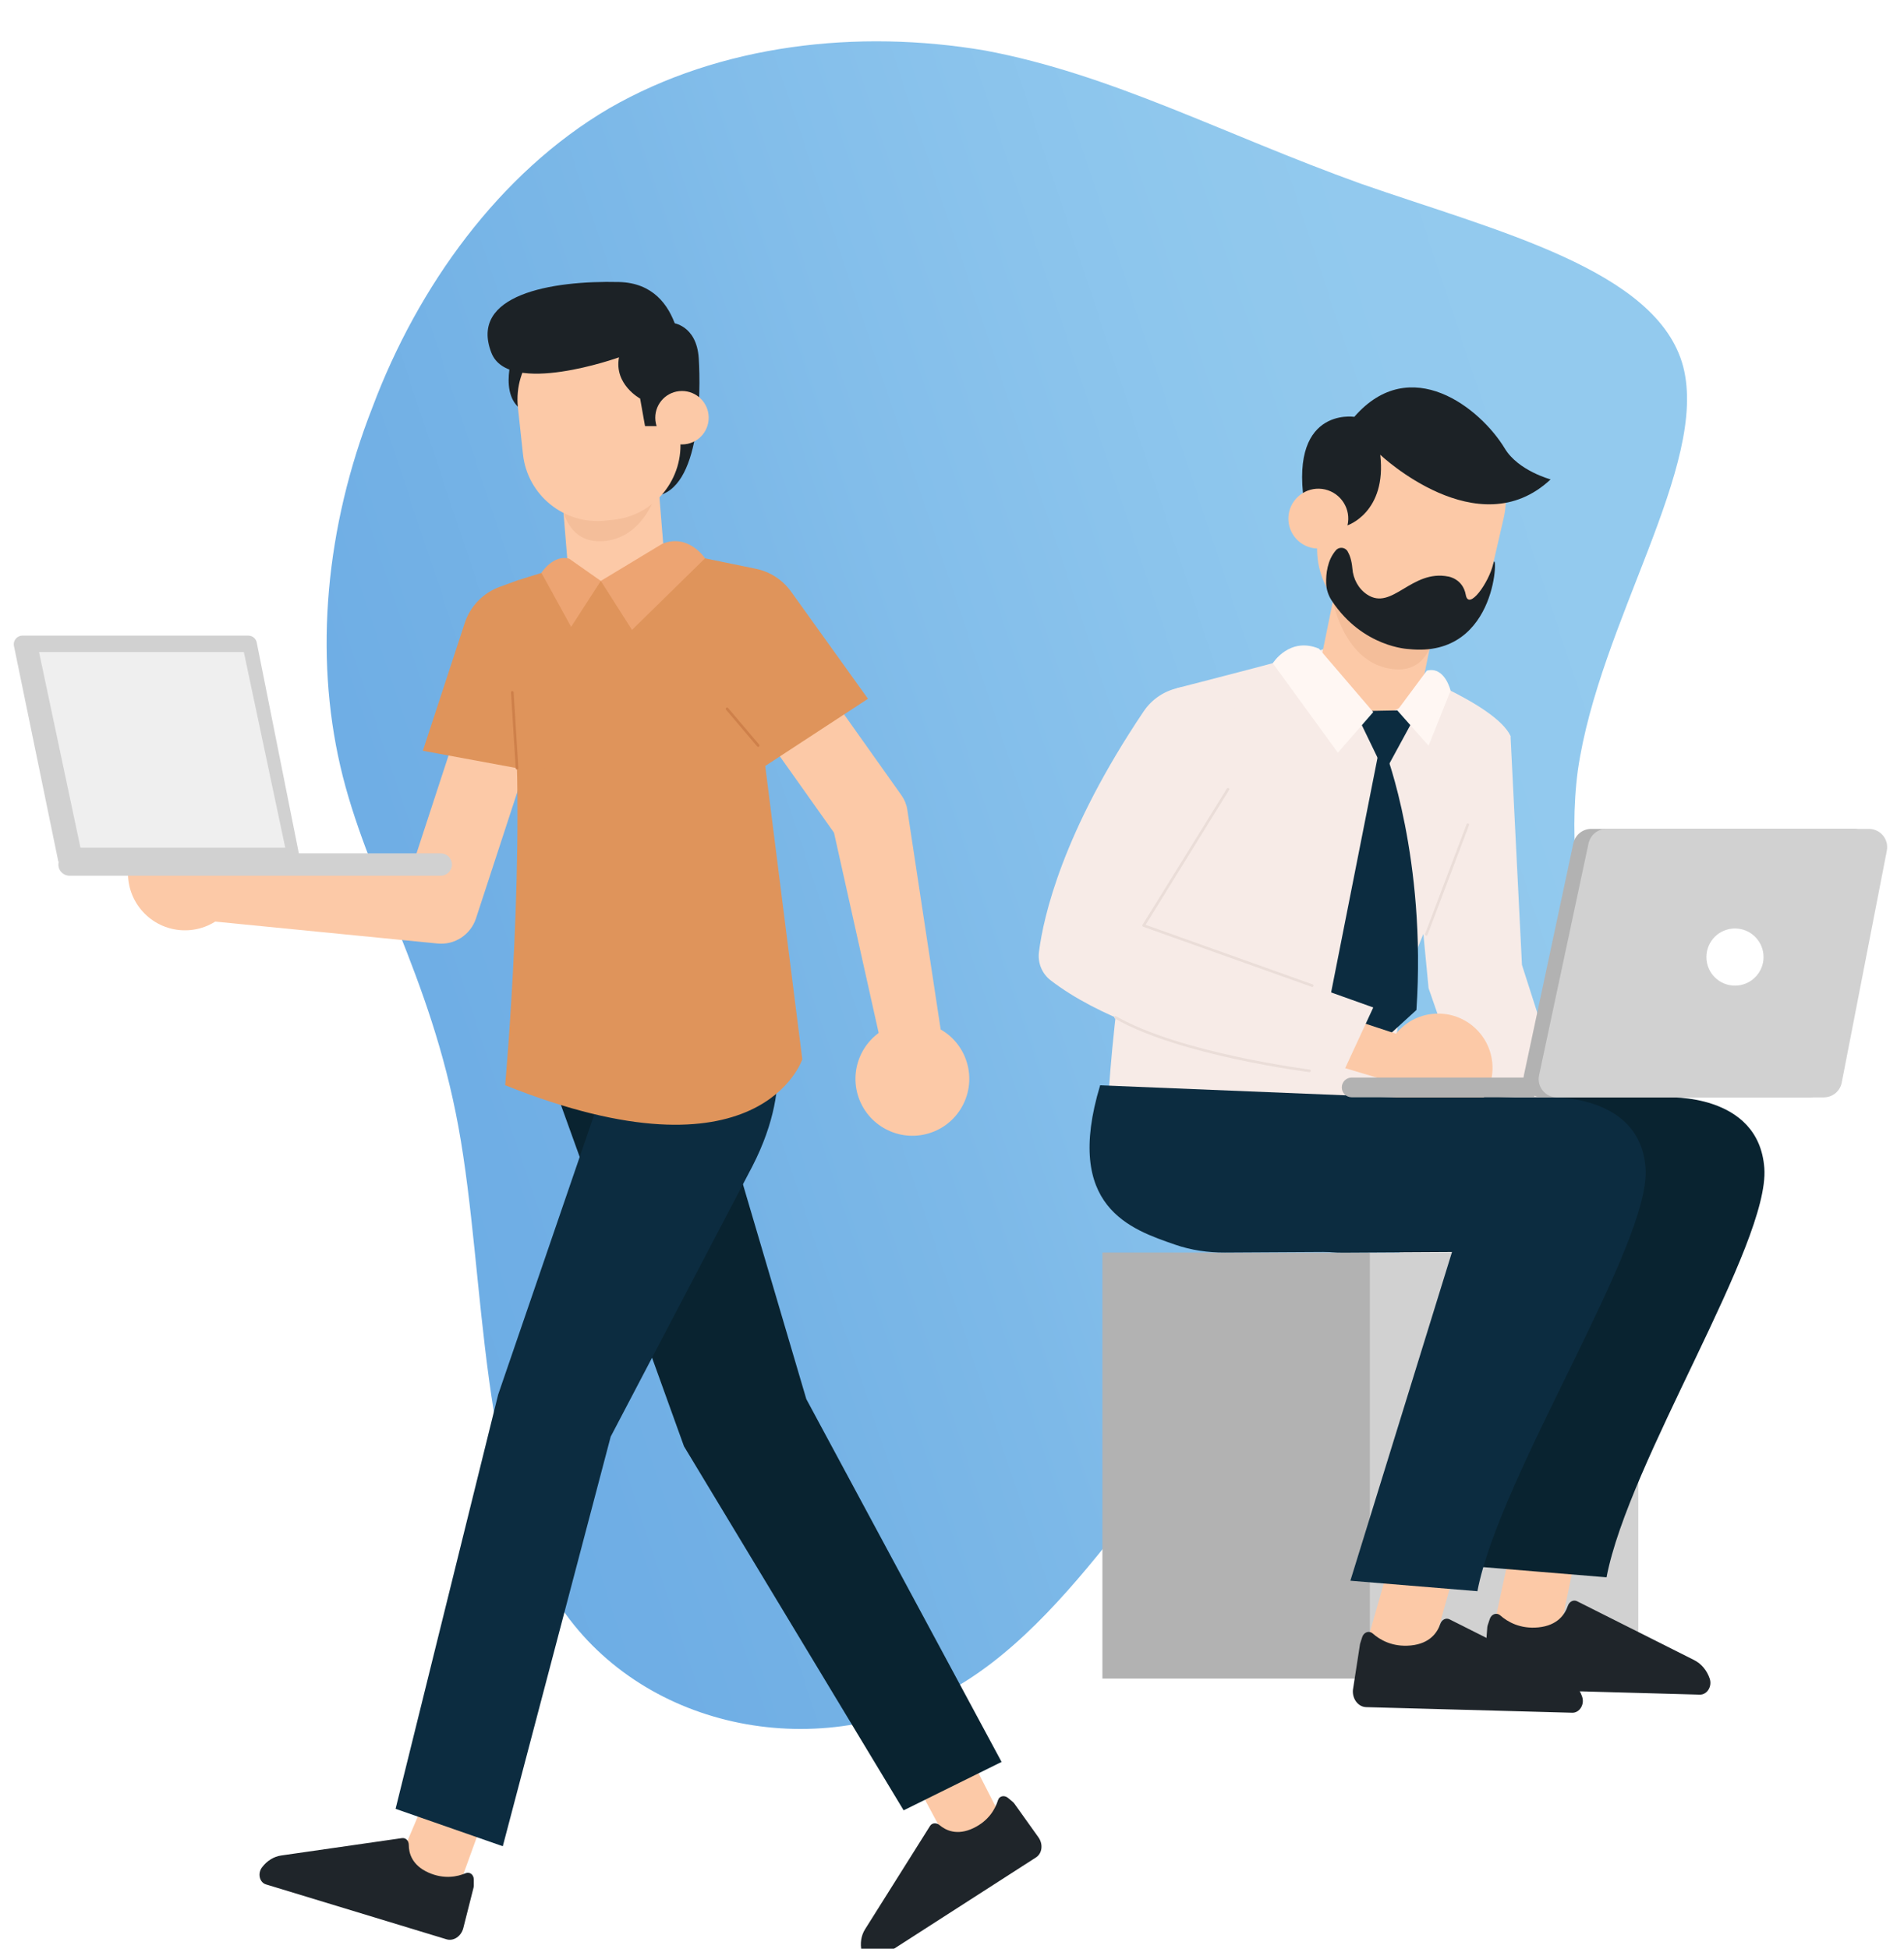 <svg width="553" height="566" viewBox="0 0 553 566" fill="none" xmlns="http://www.w3.org/2000/svg">
<g filter="url(#filter0_ddd)">
<path d="M395.246 41.355C434.56 55.083 481.362 66.316 488.85 94.397C496.339 123.103 464.513 168.657 458.273 211.715C452.656 254.149 472.625 292.839 462.017 315.304C450.784 337.769 408.974 343.386 375.277 372.715C340.955 402.669 315.37 456.335 277.304 478.176C238.614 500.642 187.443 490.657 163.106 455.087C138.769 420.141 141.265 359.61 133.152 315.304C125.04 270.998 106.319 242.917 98.831 210.467C91.342 178.017 94.463 141.199 108.191 106.254C121.296 71.308 145.009 38.234 176.835 19.513C209.284 0.792 249.222 -3.576 286.04 2.665C322.858 9.529 355.308 27.002 395.246 41.355Z" fill="url(#paint0_linear)"/>
<path d="M195.259 81.759C195.259 81.759 202.339 82.317 202.948 92.112C203.557 101.907 203.608 130.327 190.311 132.078C177.014 133.829 186.581 85.388 186.581 85.388L195.259 81.759Z" fill="#1C2226"/>
<path d="M149.076 90.539C149.076 90.539 143.696 105.536 154.43 108.276C165.189 111.017 163.185 89.27 163.185 89.27L149.076 90.539Z" fill="#1C2226"/>
<path d="M210.231 184.732L243.498 231.626L241.646 227.236L256.998 296.055L274.101 292.857L263.519 223.151C263.291 221.628 262.707 220.258 261.895 219.091L261.667 218.761L228.4 171.867L210.231 184.732Z" fill="#FCC9A7"/>
<path d="M269.736 317.167C278.491 314.553 283.439 305.317 280.825 296.587C278.212 287.833 268.975 282.885 260.246 285.498C251.491 288.112 246.543 297.349 249.157 306.078C251.77 314.807 260.982 319.781 269.736 317.167Z" fill="#FCC9A7"/>
<path d="M138.215 183.134L117.179 247.435L128.471 239.772L59.957 237.919L58.866 255.302L127.075 262.026C132.15 262.534 136.718 259.387 138.241 254.743L138.367 254.363L159.404 190.061L138.215 183.134Z" fill="#FCC9A7"/>
<path d="M141.945 512.025L131.643 540.42L116.57 526.87L126.187 504.108L141.945 512.025Z" fill="#FCC9A7"/>
<path d="M137.606 533.848C137.606 532.452 136.414 531.539 135.221 532.046C132.886 533.036 129.004 533.899 124.411 531.844C119.615 529.687 118.727 526.159 118.727 523.825C118.727 522.607 117.864 521.693 116.748 521.846L81.653 526.895C79.522 527.2 77.517 528.443 76.096 530.346C74.751 532.123 75.385 534.736 77.263 535.295L129.664 551.23C131.719 551.865 133.952 550.368 134.561 547.982L137.53 536.259C137.581 536.056 137.606 535.853 137.606 535.675V533.848Z" fill="#1F252A"/>
<path d="M278.973 492.74L290.392 515.096L277.095 526.464L262.733 499.642L278.973 492.74Z" fill="#FCC9A7"/>
<path d="M292.777 510.173C291.711 509.285 290.24 509.589 289.859 510.833C289.098 513.269 287.271 516.77 282.703 518.953C277.958 521.211 274.685 519.587 272.908 518.09C271.969 517.303 270.701 517.379 270.117 518.318L251.238 548.338C250.096 550.165 249.74 552.474 250.273 554.783C250.755 556.965 253.141 558.158 254.816 557.092L300.897 527.454C302.699 526.286 303.029 523.622 301.608 521.617L294.579 511.772C294.452 511.619 294.325 511.467 294.173 511.34L292.777 510.173Z" fill="#1F252A"/>
<path d="M153.593 283.037L198.66 408.062L262.454 513.776L290.899 499.718L234.185 394.334L203.075 288.924L153.593 283.037Z" fill="#092330"/>
<path d="M223.223 284.889C223.223 284.889 231.749 301.003 218.503 326.759L177.37 405.245L146.031 524.205L114.895 513.345L144.686 393.04L176.887 299.176L153.567 283.062L223.223 284.889Z" fill="#0C2C40"/>
<path d="M184.424 145.984L219.518 153.191C223.654 154.028 227.309 156.413 229.77 159.839L252.1 190.949L222.259 210.463L233.018 295.649C233.018 295.649 220.863 332.849 146.716 303.185C146.716 303.185 153.111 232.591 148.822 186.61L151.005 156.337L184.424 145.984Z" fill="#DF945B"/>
<path d="M150.979 156.312L145.143 158.443C140.321 160.194 136.566 164.077 134.967 168.974L122.812 206.048L158.541 212.645L150.979 156.312Z" fill="#DF945B"/>
<path d="M37.17 241.65C37.17 250.785 44.58 258.194 53.715 258.194C62.85 258.194 70.234 250.785 70.234 241.65C70.234 232.514 62.825 225.13 53.715 225.13C44.58 225.13 37.17 232.514 37.17 241.65Z" fill="#FCC9A7"/>
<path d="M174.502 156.718L178.486 158.926C186.226 158.291 193.508 156.642 192.874 148.902L191.021 126.217L162.982 128.526L164.834 151.211C165.468 158.951 166.763 157.352 174.502 156.718Z" fill="#FCC9A7"/>
<path d="M191.402 128.957C191.402 128.957 187.545 145.756 173.436 145.172C161.104 144.639 162.271 126.217 162.271 126.217L191.402 128.957Z" fill="#F4BE9A"/>
<path d="M175.847 139.209L178.232 138.955C190.159 137.661 198.786 126.952 197.518 115.001L196.046 101.399C194.752 89.473 184.043 80.845 172.091 82.114L169.706 82.368C157.78 83.662 149.152 94.37 150.421 106.322L151.893 119.923C153.187 131.85 163.895 140.478 175.847 139.209Z" fill="#FCC9A7"/>
<path d="M220.203 204.525L211.17 193.868" stroke="#CE804A" stroke-width="0.769" stroke-miterlimit="10" stroke-linecap="round" stroke-linejoin="round"/>
<path d="M150.167 211.098L148.797 189.097" stroke="#CE804A" stroke-width="0.769" stroke-miterlimit="10" stroke-linecap="round" stroke-linejoin="round"/>
<path d="M174.502 156.718L192.316 145.959C199.928 142.787 204.775 150.146 204.775 150.146L183.561 170.954L174.502 156.718Z" fill="#EDA472"/>
<path d="M174.502 156.718L165.875 170.065L157.247 154.358C157.247 154.358 160.647 149.004 165.291 150.247L174.502 156.718Z" fill="#EDA472"/>
<path d="M128.014 242.335H20.194C18.392 242.335 16.946 240.888 16.946 239.087C16.946 237.285 18.392 235.839 20.194 235.839H128.014C129.816 235.839 131.262 237.285 131.262 239.087C131.262 240.863 129.816 242.335 128.014 242.335Z" fill="#D1D1D1"/>
<path d="M16.946 238.249L4.055 175.623C3.725 174.075 4.918 172.603 6.517 172.603H72.112C73.305 172.603 74.345 173.44 74.573 174.633L87.287 238.275H16.946V238.249Z" fill="#D1D1D1"/>
<path d="M11.338 177.374L23.366 234.189H82.846L70.818 177.374H11.338Z" fill="#EFEFEF"/>
<path d="M194.625 111.753H187.342L185.921 103.759C185.921 103.759 178.309 99.674 179.78 91.782C179.78 91.782 147.731 103.277 142.732 90.488C136.135 73.613 160.064 69.426 179.78 69.909C199.497 70.365 198.076 95.538 198.076 95.538L194.625 111.753Z" fill="#1C2226"/>
<path d="M190.362 110.154C190.819 114.417 194.65 117.488 198.913 117.031C203.176 116.574 206.247 112.742 205.79 108.479C205.333 104.216 201.502 101.146 197.239 101.602C192.976 102.059 189.905 105.891 190.362 110.154Z" fill="#FCC9A7"/>
<path d="M320.188 351.779H398.167V475.51H320.188V351.779Z" fill="#B2B2B2"/>
<path d="M397.862 351.779H475.841V475.51H397.862V351.779Z" fill="#D1D1D1"/>
<path d="M438.717 201.734L442.041 268.243L457.672 317.015H429.531L414.914 274.993L410.347 227.237L438.717 201.734Z" fill="#F7EBE7"/>
<path d="M439.503 434.199L433.844 460.564L452.851 462.822L458.256 436.863L439.503 434.199Z" fill="#FCC9A7"/>
<path d="M432.703 458.179C433.185 456.758 434.707 456.25 435.748 457.164C437.778 458.965 441.432 461.173 446.837 460.64C452.445 460.082 454.551 456.783 455.363 454.398C455.794 453.154 456.987 452.52 458.053 453.053L492.081 470.156C494.137 471.196 495.761 473.125 496.573 475.536C497.334 477.794 495.811 480.23 493.68 480.179L434.885 478.555C432.576 478.504 430.799 476.221 431.002 473.582L431.967 460.64C431.992 460.437 432.017 460.209 432.094 460.006L432.703 458.179Z" fill="#1F252A"/>
<path d="M439.833 306.713H483.961C483.961 306.713 510.834 305.215 512.432 327.267C514.031 349.318 473.024 412.401 466.604 446.1L429.708 443.055L456.276 351.424L390.199 351.805C385.301 351.83 380.429 351.12 375.811 349.521C362.945 345.055 343.305 338.66 354.013 303.236L439.833 306.713Z" fill="#092330"/>
<path d="M405.779 434.3L396.796 465.817L415.803 468.075L424.532 436.965L405.779 434.3Z" fill="#FCC9A7"/>
<path d="M395.654 463.431C396.137 462.01 397.659 461.503 398.699 462.416C400.729 464.218 404.383 466.426 409.788 465.893C415.396 465.335 417.503 462.036 418.315 459.651C418.746 458.407 419.939 457.773 421.005 458.306L455.033 475.409C457.088 476.449 458.712 478.378 459.524 480.788C460.286 483.047 458.763 485.483 456.632 485.432L396.822 483.808C394.512 483.757 392.736 481.473 392.939 478.834L394.944 465.893C394.969 465.69 394.995 465.462 395.071 465.259L395.654 463.431Z" fill="#1F252A"/>
<path d="M387.103 175.598C386.113 176.562 341.833 187.854 341.833 187.854L351.298 213.001L399.714 209.347L387.103 175.598Z" fill="#F7EBE7"/>
<path d="M405.373 181.662C405.373 181.662 434.225 192.193 438.717 201.734C437.169 215.209 432.423 228.176 424.608 239.265C415.016 252.866 403.165 276.237 405.348 306.713H321.939C321.939 306.713 326.43 220.969 351.12 188.057L405.373 181.662Z" fill="#F7EBE7"/>
<path d="M395.908 195.264C387.712 193.589 382.434 185.595 384.108 177.399L389.006 153.419L418.67 159.484L413.772 183.464C412.098 191.66 404.104 196.938 395.908 195.264Z" fill="#FCC9A7"/>
<path d="M386.976 161.793C386.976 161.793 390.097 181.231 405.221 182.398C418.467 183.413 417.198 164.255 417.198 164.255L386.976 161.793Z" fill="#F4BE9A"/>
<path d="M404.028 171.74L401.415 171.131C388.295 168.086 380.125 154.993 383.17 141.899L386.621 126.953C389.666 113.834 402.759 105.663 415.853 108.708L418.467 109.317C431.586 112.362 439.757 125.456 436.712 138.549L433.261 153.495C430.216 166.615 417.122 174.785 404.028 171.74Z" fill="#FCC9A7"/>
<path d="M391.391 148.116C392 149.156 392.584 150.73 392.787 153.115C393.015 156.135 394.538 159.002 397.076 160.677C404.358 165.498 409.915 153.292 420.675 155.449C420.675 155.449 424.887 156.084 425.724 160.778C426.562 165.447 432.424 157.276 433.718 151.694C435.012 146.111 435.671 179.328 409.18 176.511C409.18 176.511 395.807 176.08 386.798 162.453C385.809 160.956 385.225 159.205 385.174 157.403C385.098 154.739 385.479 150.704 388.016 147.811C388.905 146.746 390.681 146.898 391.391 148.116Z" fill="#1C2226"/>
<path d="M391.366 140.579C391.366 140.579 402.81 136.798 400.882 120.076C400.882 120.076 429.302 146.974 450.364 127.232C450.364 127.232 440.95 124.72 437.067 118.274C429.987 106.526 409.636 90.336 393.345 109.063C393.345 109.063 373.527 105.993 379.211 136.519L391.366 140.579Z" fill="#1C2226"/>
<path d="M391.366 140.579C390.275 145.248 385.606 148.167 380.937 147.101C376.242 146.01 373.349 141.341 374.415 136.672C375.506 132.002 380.175 129.084 384.845 130.15C389.539 131.241 392.457 135.91 391.366 140.579Z" fill="#FCC9A7"/>
<path d="M405.83 194.325L393.574 194.553L402.151 212.316L411.413 195.289L405.83 194.325Z" fill="#0C2C40"/>
<path d="M383.068 176.384L398.852 194.807L388.575 206.606L369.67 180.622C369.67 180.622 374.517 172.832 383.068 176.384Z" fill="#FFF7F3"/>
<path d="M405.83 194.325L414.914 204.576L421.309 188.59C421.309 188.59 419.634 181.409 414.407 182.779L405.83 194.325Z" fill="#FFF7F3"/>
<path d="M402.481 206.581C402.481 206.581 414.331 237.488 411.387 281.337L399.715 291.995L386.088 278.876L400.78 204.576L402.481 206.581Z" fill="#0C2C40"/>
<path d="M380.328 279.967L405.703 288.315L407.378 303.211L373.73 293.162L380.328 279.967Z" fill="#FCC9A7"/>
<path d="M401.922 298.161C401.922 306.865 408.977 313.945 417.706 313.945C426.409 313.945 433.489 306.89 433.489 298.161C433.489 289.457 426.435 282.378 417.706 282.378C409.002 282.378 401.922 289.432 401.922 298.161Z" fill="#FCC9A7"/>
<path d="M405.373 306.713H449.476C449.476 306.713 476.348 305.215 477.947 327.267C479.546 349.318 435.519 416.461 429.099 450.135L392.203 447.09L421.791 351.399L355.713 351.779C350.816 351.805 345.944 351.094 341.325 349.496C328.46 345.03 308.82 338.635 319.528 303.211L405.373 306.713Z" fill="#0C2C40"/>
<path d="M538.417 228.734H462.163C459.651 228.734 457.494 230.485 456.962 232.946L442.599 300.293C441.889 303.591 444.426 306.713 447.801 306.713H525.323C527.861 306.713 530.043 304.911 530.525 302.424L543.619 235.078C544.278 231.779 541.766 228.734 538.417 228.734Z" fill="#B2B2B2"/>
<path d="M542.807 228.734H466.579C464.067 228.734 461.91 230.485 461.377 232.946L447.014 300.293C446.304 303.591 448.816 306.713 452.216 306.713H529.713C532.251 306.713 534.433 304.911 534.915 302.424L548.009 235.078C548.668 231.779 546.156 228.734 542.807 228.734Z" fill="#D1D1D1"/>
<path d="M444.68 300.952H392.584C390.985 300.952 389.716 302.246 389.716 303.82C389.716 305.418 391.011 306.687 392.584 306.687H445.695L444.68 300.952Z" fill="#B2B2B2"/>
<path d="M495.608 265.96C495.608 270.553 499.313 274.257 503.906 274.257C508.499 274.257 512.204 270.527 512.204 265.96C512.204 261.367 508.474 257.662 503.906 257.662C499.313 257.662 495.608 261.367 495.608 265.96Z" fill="white"/>
<path d="M360.027 211.808L332.165 256.799L398.852 280.601L389.717 300.343C389.717 300.343 332.698 293.949 305.14 272.709C302.603 270.756 301.334 267.584 301.765 264.412C303.059 254.262 308.591 229.622 332.165 194.604C336.961 187.473 346.502 185.316 353.937 189.63C361.677 194.096 364.392 203.993 360.027 211.808Z" fill="#F7EBE7"/>
<path d="M381.114 274.257L332.165 256.799L356.652 217.239" stroke="#EADDD8" stroke-width="0.76" stroke-miterlimit="10" stroke-linecap="round" stroke-linejoin="round"/>
<path d="M414.255 259.362L426.308 227.541" stroke="#EADDD8" stroke-width="0.76" stroke-miterlimit="10" stroke-linecap="round" stroke-linejoin="round"/>
<path d="M380.328 298.998C380.328 298.998 342.873 294.304 323.994 283.494" stroke="#EADDD8" stroke-width="0.76" stroke-miterlimit="10" stroke-linecap="round" stroke-linejoin="round"/>
</g>
<defs>
<filter id="filter0_ddd" x="8.58307e-06" y="0" width="552.114" height="565.488" filterUnits="userSpaceOnUse" color-interpolation-filters="sRGB">
<feFlood flood-opacity="0" result="BackgroundImageFix"/>
<feColorMatrix in="SourceAlpha" type="matrix" values="0 0 0 0 0 0 0 0 0 0 0 0 0 0 0 0 0 0 127 0"/>
<feOffset dy="4"/>
<feGaussianBlur stdDeviation="2"/>
<feColorMatrix type="matrix" values="0 0 0 0 0 0 0 0 0 0 0 0 0 0 0 0 0 0 0.25 0"/>
<feBlend mode="normal" in2="BackgroundImageFix" result="effect1_dropShadow"/>
<feColorMatrix in="SourceAlpha" type="matrix" values="0 0 0 0 0 0 0 0 0 0 0 0 0 0 0 0 0 0 127 0"/>
<feOffset dy="4"/>
<feGaussianBlur stdDeviation="2"/>
<feColorMatrix type="matrix" values="0 0 0 0 0 0 0 0 0 0 0 0 0 0 0 0 0 0 0.25 0"/>
<feBlend mode="normal" in2="effect1_dropShadow" result="effect2_dropShadow"/>
<feColorMatrix in="SourceAlpha" type="matrix" values="0 0 0 0 0 0 0 0 0 0 0 0 0 0 0 0 0 0 127 0"/>
<feOffset dy="4"/>
<feGaussianBlur stdDeviation="2"/>
<feColorMatrix type="matrix" values="0 0 0 0 0 0 0 0 0 0 0 0 0 0 0 0 0 0 0.25 0"/>
<feBlend mode="normal" in2="effect2_dropShadow" result="effect3_dropShadow"/>
<feBlend mode="normal" in="SourceGraphic" in2="effect3_dropShadow" result="shape"/>
</filter>
<linearGradient id="paint0_linear" x1="94.866" y1="490.143" x2="559.149" y2="335.251" gradientUnits="userSpaceOnUse">
<stop stop-color="#6CACE4"/>
<stop offset="0.067" stop-color="#6CACE4"/>
<stop offset="0.133" stop-color="#6DADE4"/>
<stop offset="0.2" stop-color="#6FAEE5"/>
<stop offset="0.267" stop-color="#72B0E5"/>
<stop offset="0.333" stop-color="#75B3E6"/>
<stop offset="0.4" stop-color="#79B6E7"/>
<stop offset="0.467" stop-color="#7DB9E8"/>
<stop offset="0.533" stop-color="#82BDEA"/>
<stop offset="0.6" stop-color="#86C0EB"/>
<stop offset="0.667" stop-color="#8AC3EC"/>
<stop offset="0.733" stop-color="#8DC6ED"/>
<stop offset="0.8" stop-color="#90C8ED"/>
<stop offset="0.867" stop-color="#92C9EE"/>
<stop offset="0.933" stop-color="#93CAEE"/>
<stop offset="1" stop-color="#93CAEE"/>
</linearGradient>
</defs>
</svg>
